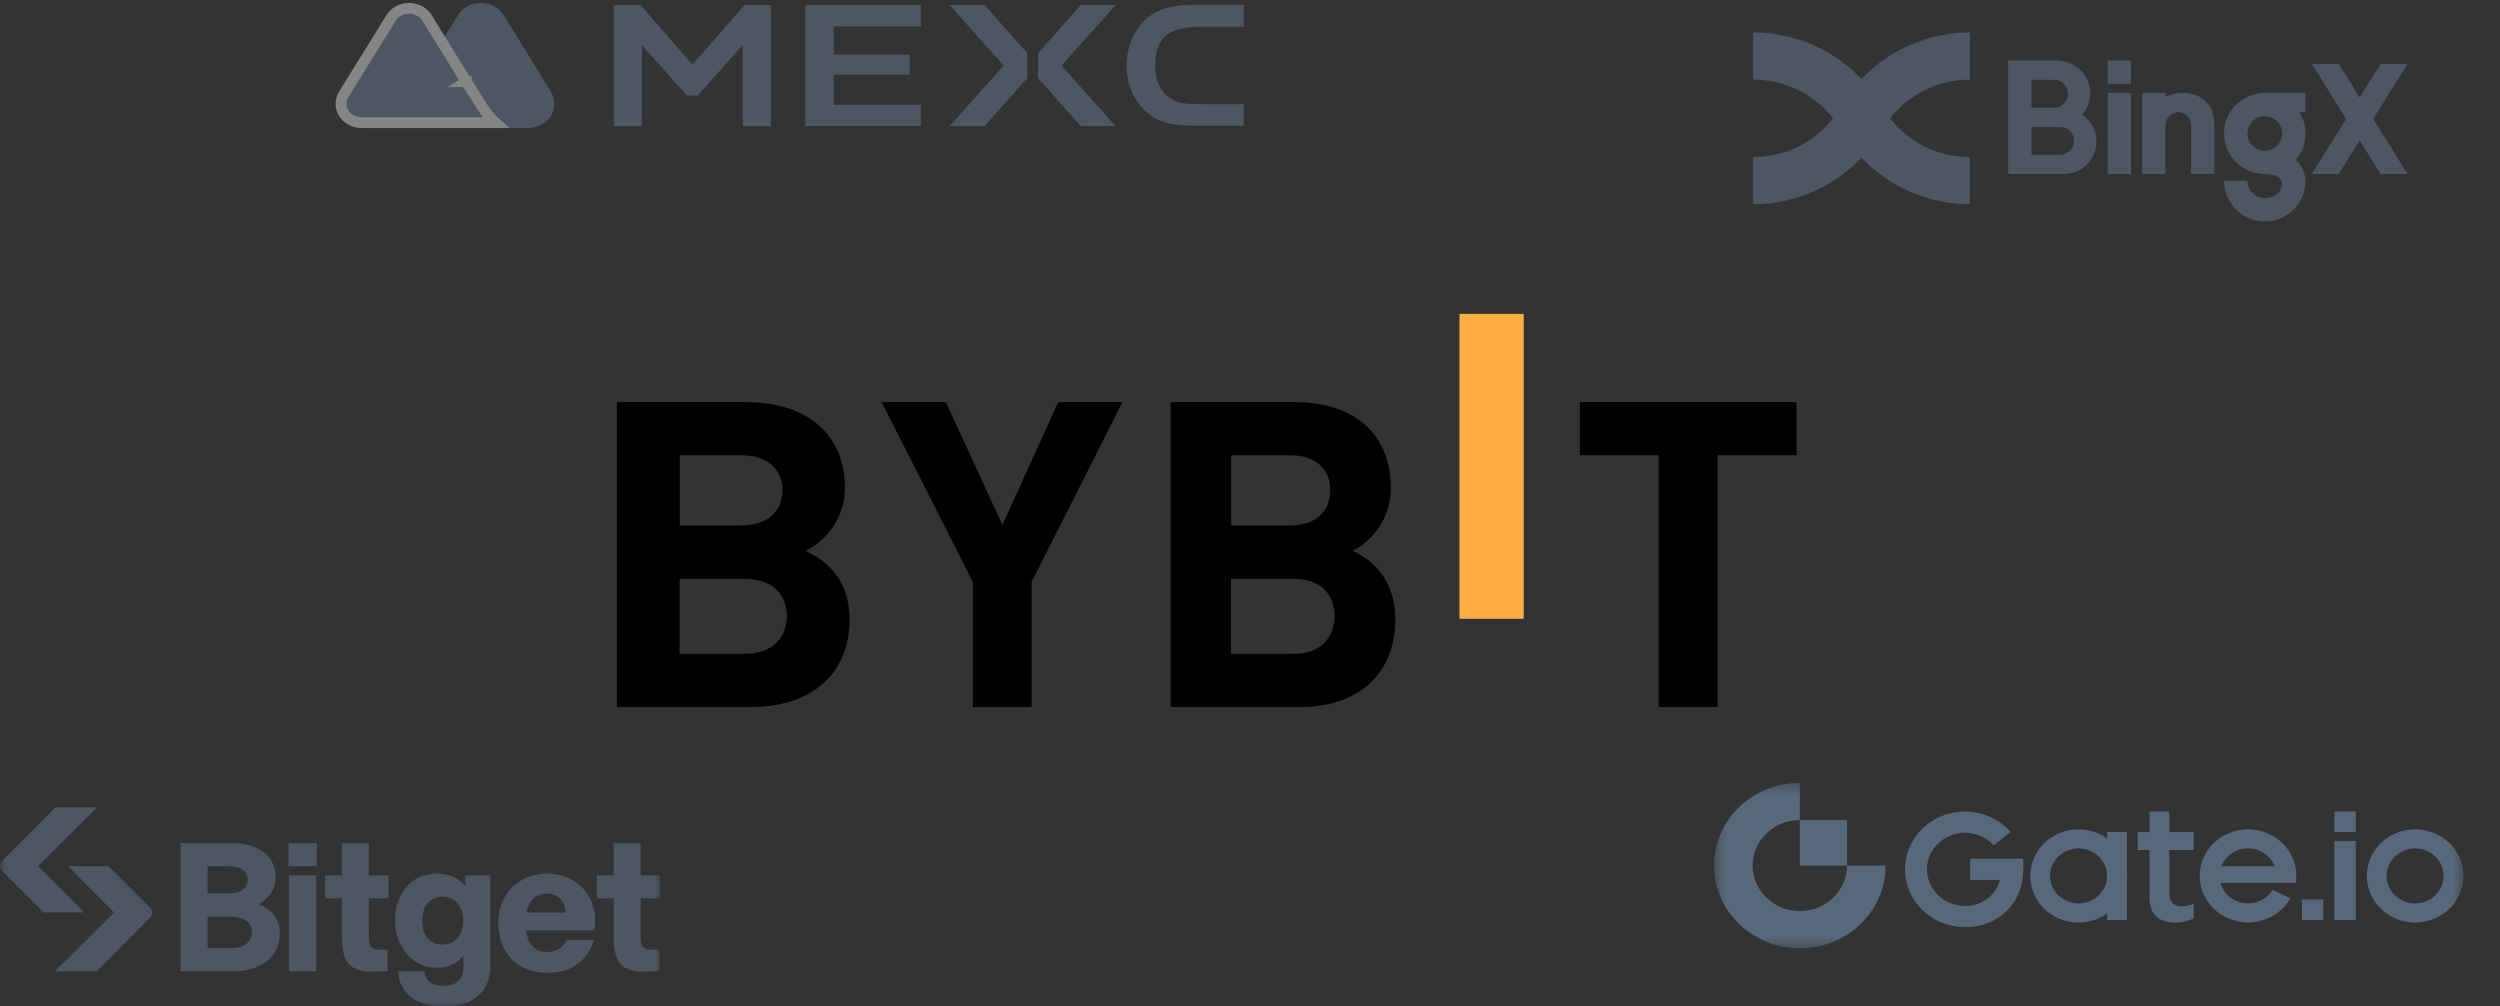 <svg width="231" height="93" viewBox="0 0 231 93" fill="none" xmlns="http://www.w3.org/2000/svg">
<rect x="0" y="0" width="231" height="93" fill="#333333" stroke="none"/>
<path d="M134.857 57.177V29H140.789V57.177H134.857Z" fill="#FFAE43"/>
<path d="M69.414 65.333H57V37.157H68.911C74.706 37.157 78.076 40.244 78.076 45.077C78.076 48.209 75.911 50.223 74.416 50.894C76.201 51.685 78.503 53.46 78.503 57.234C78.503 62.484 74.706 65.333 69.414 65.333ZM68.469 42.064H62.81V48.553H68.469C70.924 48.553 72.296 47.24 72.296 45.301C72.296 43.362 70.924 42.064 68.469 42.064ZM68.835 53.49H62.795V60.411H68.835C71.458 60.411 72.708 58.83 72.708 56.921C72.708 55.011 71.458 53.49 68.835 53.49Z" fill="black"/>
<path d="M95.32 53.773V65.333H89.892V53.773L81.469 37.157H87.401L92.628 48.508L97.782 37.157H103.714L95.32 53.773Z" fill="black"/>
<path d="M120.149 65.333H108.163V37.157H119.663C125.259 37.157 128.513 40.244 128.513 45.077C128.513 48.209 126.422 50.223 124.979 50.894C126.702 51.685 128.925 53.46 128.925 57.234C128.91 62.484 125.259 65.333 120.149 65.333ZM119.221 42.064H113.758V48.553H119.221C121.592 48.553 122.917 47.24 122.917 45.301C122.917 43.362 121.592 42.064 119.221 42.064ZM119.575 53.49H113.744V60.411H119.575C122.107 60.411 123.315 58.83 123.315 56.921C123.315 55.011 122.122 53.49 119.575 53.49Z" fill="black"/>
<path d="M158.709 42.064V65.333H153.256V42.064H145.979V37.157H166V42.064H158.709Z" fill="black"/>
<g opacity="0.4" clip-path="url(#clip0_2006_5)">
<mask id="mask0_2006_5" style="mask-type:luminance" maskUnits="userSpaceOnUse" x="0" y="74" width="61" height="19">
<path d="M0 74H61V93H0V74Z" fill="white"/>
</mask>
<g mask="url(#mask0_2006_5)">
<path d="M23.91 83.544C24.369 83.283 24.736 82.957 25.004 82.574C25.308 82.14 25.469 81.622 25.464 81.092C25.464 80.069 25.082 79.271 24.331 78.719C23.588 78.173 22.567 77.897 21.293 77.897H16.689V89.743H21.477C22.818 89.743 23.892 89.43 24.668 88.813C25.451 88.191 25.848 87.32 25.848 86.224C25.848 85.555 25.661 84.981 25.293 84.516C24.963 84.101 24.498 83.774 23.91 83.544ZM19.181 80.032H21.093C21.693 80.032 22.145 80.148 22.44 80.378C22.73 80.604 22.872 80.902 22.872 81.286C22.872 81.672 22.73 81.985 22.44 82.212C22.145 82.441 21.693 82.558 21.093 82.558H19.181V80.032ZM22.781 87.206C22.449 87.473 21.943 87.608 21.277 87.608H19.181V84.709H21.277C21.943 84.709 22.45 84.839 22.783 85.095C23.113 85.35 23.273 85.687 23.273 86.126C23.273 86.587 23.112 86.941 22.781 87.206ZM29.215 80.885H26.706V89.742H29.214L29.215 80.885ZM53.989 82.217C53.587 81.74 53.081 81.362 52.51 81.113C51.926 80.854 51.269 80.722 50.559 80.722C49.688 80.722 48.903 80.92 48.224 81.311C47.552 81.694 46.997 82.254 46.619 82.929C46.233 83.612 46.039 84.403 46.039 85.281C46.039 86.16 46.228 87.003 46.601 87.696C46.966 88.381 47.521 88.944 48.2 89.317C48.885 89.696 49.69 89.889 50.593 89.889C51.7 89.889 52.64 89.61 53.388 89.058C54.108 88.528 54.602 87.78 54.872 86.843H52.347C52.214 87.162 52.027 87.433 51.759 87.625C51.442 87.85 51.033 87.964 50.542 87.964C50.117 87.964 49.752 87.861 49.459 87.657C49.164 87.452 48.939 87.15 48.791 86.758C48.697 86.5 48.633 86.232 48.602 85.959H54.916L54.929 85.88C55.041 85.166 55.013 84.489 54.843 83.869C54.681 83.262 54.39 82.699 53.989 82.217V82.217ZM48.643 84.319C48.681 84.136 48.733 83.956 48.8 83.78C48.953 83.382 49.176 83.077 49.461 82.872C49.744 82.668 50.097 82.565 50.509 82.565C51.026 82.565 51.451 82.733 51.771 83.064C52.075 83.379 52.246 83.809 52.283 84.319L48.643 84.319ZM29.267 77.897H26.654V80.032H29.267V77.897ZM43.002 81.89C42.719 81.544 42.366 81.262 41.966 81.064C41.498 80.837 40.95 80.722 40.338 80.722C39.589 80.722 38.916 80.908 38.342 81.272C37.767 81.637 37.311 82.153 36.989 82.803C36.666 83.453 36.502 84.215 36.502 85.07C36.502 85.925 36.674 86.643 37.014 87.297C37.355 87.953 37.827 88.476 38.417 88.851C39.008 89.227 39.683 89.418 40.422 89.418C40.98 89.418 41.49 89.297 41.936 89.057C42.28 88.876 42.581 88.621 42.819 88.312V89.276C42.819 89.874 42.662 90.333 42.354 90.639C42.045 90.945 41.575 91.099 40.957 91.099C40.424 91.099 40.005 90.978 39.712 90.739C39.472 90.543 39.262 90.287 39.214 89.743H36.795C36.818 90.504 37.04 91.016 37.355 91.466C37.708 91.969 38.204 92.362 38.832 92.634C39.452 92.903 40.174 93.039 40.973 93.039C42.316 93.039 43.385 92.701 44.151 92.034C44.92 91.364 45.31 90.425 45.31 89.245V80.885H43.003L43.002 81.89ZM42.561 86.247C42.416 86.561 42.184 86.827 41.893 87.013C41.609 87.191 41.265 87.283 40.873 87.283C40.305 87.283 39.863 87.089 39.523 86.69C39.183 86.293 39.011 85.748 39.011 85.07C39.011 84.392 39.182 83.847 39.522 83.45C39.859 83.056 40.313 82.857 40.873 82.857C41.432 82.857 41.926 83.059 42.274 83.458C42.624 83.862 42.802 84.409 42.802 85.085C42.802 85.524 42.721 85.914 42.561 86.247V86.247ZM61.001 83.004V80.885H59.191V77.897H56.699V80.885H55.153V83.004H56.699V86.471C56.699 88.399 57.078 89.816 59.439 89.772L60.921 89.742V87.757H60.186C59.136 87.757 59.195 87.144 59.195 86.004L59.191 83.004L61.001 83.004ZM35.893 83.004V80.885H34.083V77.897H31.591V80.885H30.044V83.004H31.59V86.471C31.59 88.399 31.969 89.816 34.33 89.772L35.812 89.742V87.757H35.078C34.029 87.757 34.087 87.144 34.087 86.004L34.083 83.004L35.893 83.004ZM6.254 80.032H10.017L13.866 83.866C14.116 84.115 14.117 84.521 13.868 84.772L8.932 89.746H5.057L6.229 88.603L10.531 84.317L6.283 80.031" fill="#718CAB"/>
<path d="M7.8 84.308H4.039L0.189 80.474C0.13 80.414 0.082 80.344 0.05 80.266C0.017 80.189 0.001 80.105 0 80.021C0 79.937 0.017 79.854 0.049 79.776C0.081 79.698 0.127 79.627 0.187 79.568L5.123 74.594H8.999L7.827 75.736L3.525 80.022L7.773 84.308" fill="#718CAB"/>
</g>
</g>
<g opacity="0.4" clip-path="url(#clip1_2006_5)">
<path d="M50.889 8.439L46.524 1.373C45.572 -0.099 43.226 -0.112 42.302 1.439L37.724 8.784C36.871 10.136 37.923 11.82 39.644 11.82H48.842C50.562 11.833 51.855 10.083 50.889 8.439Z" fill="#718CAB"/>
<path d="M44.166 9.259L44.166 9.259L44.169 9.265L44.174 9.272C44.668 10.047 45.137 10.784 45.761 11.333H42.572H33.433C31.842 11.321 31.087 9.814 31.753 8.728C31.753 8.728 31.753 8.728 31.753 8.727L36.06 1.782L36.065 1.774L36.07 1.765C36.818 0.442 38.628 0.506 39.399 1.558L43.085 7.535L43.085 7.535L43.088 7.54L43.511 7.272L43.088 7.54L43.088 7.54L43.089 7.54L43.089 7.541L43.09 7.543L43.095 7.55L43.113 7.578L43.179 7.683L43.397 8.028C43.568 8.298 43.769 8.618 43.896 8.822C43.896 8.822 43.896 8.822 43.897 8.823L44.166 9.259Z" fill="#718CAB" stroke="white"/>
<path d="M107.707 3.301C108.346 2.744 109.469 2.479 111.104 2.479H114.929V0.45H110.408C109.327 0.45 108.417 0.557 107.707 0.769C107.01 0.981 106.399 1.312 105.873 1.776C105.318 2.28 104.878 2.903 104.565 3.646C104.252 4.401 104.096 5.223 104.096 6.085C104.096 6.907 104.252 7.702 104.565 8.432C104.878 9.161 105.318 9.797 105.873 10.301C106.385 10.765 106.996 11.096 107.678 11.309C108.375 11.521 109.299 11.627 110.408 11.627H114.929V9.625H111.104C110.237 9.625 109.64 9.598 109.299 9.532C108.943 9.466 108.617 9.36 108.346 9.201C107.806 8.882 107.394 8.471 107.124 7.954C106.868 7.451 106.74 6.814 106.74 6.072C106.74 4.799 107.067 3.858 107.707 3.301Z" fill="#718CAB"/>
<path d="M74.427 11.653H85.089V9.691H77.028V6.894H84.065V5.038H77.028V2.439H85.089V0.464H74.427V11.653Z" fill="#718CAB"/>
<path d="M87.747 0.464L92.737 6.058L87.747 11.653H90.974L94.912 7.225V4.905L90.974 0.464H87.747Z" fill="#718CAB"/>
<path d="M99.859 0.464L95.921 4.905V7.225L99.859 11.653H103.086L98.082 6.058L103.086 0.464H99.859Z" fill="#718CAB"/>
<path d="M63.978 5.979L59.187 0.464H56.713V11.653H59.315V4.189L63.466 8.829H64.475L68.626 4.149V11.653H71.228V0.464H68.783L63.978 5.979Z" fill="#718CAB"/>
</g>
<g opacity="0.4">
<path fill-rule="evenodd" clip-rule="evenodd" d="M194.748 8.583H196.908V16.08H194.748V8.583Z" fill="#718CAB"/>
<path d="M193.356 11.642C193.123 11.216 192.79 10.852 192.388 10.583C192.885 10.022 193.178 9.277 193.142 8.461C193.069 6.843 191.682 5.594 190.058 5.594H185.555V16.079H190.707C192.371 16.079 193.72 14.735 193.72 13.075C193.72 12.556 193.589 12.069 193.356 11.642ZM190.372 14.3H187.714V11.726H190.356C191.05 11.726 191.637 12.276 191.637 13.014C191.637 13.742 191.051 14.3 190.372 14.3ZM189.807 9.947H187.714V7.375H189.791C190.486 7.375 191.073 7.923 191.073 8.661C191.071 9.389 190.486 9.947 189.807 9.947Z" fill="#718CAB"/>
<path d="M222.459 5.905H219.975L218.034 9.006L216.094 5.905H213.608L216.792 10.992L213.608 16.08H216.094L218.034 12.979L219.975 16.08H222.459L219.277 10.992L222.459 5.905Z" fill="#718CAB"/>
<path d="M204.611 11.91V16.079H202.452V11.537C202.452 10.876 201.905 10.342 201.236 10.361C200.592 10.381 200.095 10.942 200.095 11.585V16.078H197.935V8.581H200.095V8.939C200.581 8.709 201.123 8.581 201.696 8.581C201.983 8.581 202.263 8.613 202.531 8.674C203.728 8.946 204.574 10.011 204.604 11.234C204.609 11.454 204.611 11.681 204.611 11.91Z" fill="#718CAB"/>
<path fill-rule="evenodd" clip-rule="evenodd" d="M194.748 5.594H196.908V7.747H194.748V5.594Z" fill="#718CAB"/>
<path d="M213.029 8.583H209.304C209.292 8.583 209.28 8.582 209.267 8.582C207.19 8.582 205.507 10.261 205.507 12.331C205.507 14.391 207.174 16.062 209.235 16.078C209.245 16.08 209.255 16.08 209.267 16.08C210.069 16.08 210.869 16.314 210.869 17.009C210.869 17.714 210.144 18.313 209.267 18.313C208.383 18.313 207.666 17.599 207.666 16.717H205.506C205.506 18.787 207.19 20.466 209.266 20.466C211.345 20.466 213.027 18.787 213.027 16.717C213.027 16.717 213.069 15.597 212.116 14.778C212.685 14.122 213.028 13.268 213.028 12.331C213.028 11.608 212.823 10.935 212.468 10.363H213.029V8.583ZM209.267 13.927C208.383 13.927 207.666 13.212 207.666 12.331C207.666 11.45 208.383 10.735 209.267 10.735C210.151 10.735 210.869 11.45 210.869 12.331C210.869 13.212 210.151 13.927 209.267 13.927Z" fill="#718CAB"/>
<path d="M182.011 3C179.701 3 177.417 3.582 175.404 4.685C174.327 5.275 173.331 6.007 172.447 6.862C172.239 7.062 172.035 7.272 171.84 7.486C171.188 8.202 170.61 8.988 170.124 9.821C169.952 10.12 169.761 10.412 169.556 10.691C169.529 10.727 169.504 10.764 169.474 10.799C167.686 13.158 164.962 14.51 162 14.51V18.868C164.31 18.868 166.594 18.286 168.607 17.184C169.683 16.595 170.678 15.861 171.564 15.006C171.772 14.806 171.976 14.596 172.172 14.383C172.825 13.666 173.401 12.881 173.886 12.047L173.918 11.993C174.083 11.713 174.264 11.439 174.454 11.178C174.481 11.143 174.508 11.106 174.537 11.068C176.324 8.71 179.05 7.357 182.011 7.357V3Z" fill="#718CAB"/>
<path d="M182.011 14.511C179.05 14.511 176.324 13.159 174.535 10.8C174.509 10.764 174.481 10.729 174.454 10.69C174.251 10.414 174.059 10.121 173.887 9.821C173.401 8.989 172.824 8.203 172.171 7.487C171.976 7.274 171.772 7.064 171.564 6.864C170.68 6.009 169.685 5.276 168.607 4.686C166.594 3.584 164.31 3.002 162 3.002V7.36C164.962 7.36 167.687 8.712 169.476 11.071C169.504 11.106 169.53 11.143 169.557 11.179C169.749 11.44 169.93 11.715 170.092 11.993L170.126 12.05C170.611 12.881 171.188 13.666 171.84 14.383C172.035 14.596 172.239 14.806 172.447 15.006C173.333 15.861 174.328 16.595 175.404 17.184C177.417 18.286 179.701 18.868 182.011 18.868V14.511Z" fill="#718CAB"/>
</g>
<g opacity="0.6">
<path fill-rule="evenodd" clip-rule="evenodd" d="M215.703 85.007H217.67V77.714H215.703V85.007Z" fill="#718CAB"/>
<path fill-rule="evenodd" clip-rule="evenodd" d="M215.703 76.88H217.67V74.985H215.703V76.88Z" fill="#718CAB"/>
<path fill-rule="evenodd" clip-rule="evenodd" d="M212.7 85.006H214.667V83.111H212.7V85.006Z" fill="#718CAB"/>
<path fill-rule="evenodd" clip-rule="evenodd" d="M198.792 84.017C198.906 84.311 199.081 84.54 199.289 84.72C199.5 84.902 199.748 85.044 200.041 85.124C200.339 85.205 200.667 85.236 201.015 85.236C201.374 85.236 201.695 85.2 201.969 85.129C202.223 85.063 202.467 84.97 202.693 84.852V83.513C202.332 83.663 201.995 83.717 201.611 83.735C201.205 83.753 200.965 83.641 200.765 83.458C200.556 83.265 200.445 83.015 200.445 82.594V78.543H202.693V76.88H200.445V74.985H198.617V76.88H197.522V78.543H198.617V82.893C198.617 83.343 198.675 83.721 198.792 84.017Z" fill="#718CAB"/>
<path fill-rule="evenodd" clip-rule="evenodd" d="M186.939 79.347H182.043V81.307H184.792C184.648 81.867 184.365 82.369 183.958 82.77C183.344 83.374 182.493 83.707 181.561 83.707C179.627 83.707 178.053 82.191 178.053 80.327C178.053 78.462 179.627 76.946 181.561 76.946C182.597 76.946 183.549 77.373 184.209 78.11L185.783 76.87C184.739 75.691 183.191 74.986 181.561 74.986C178.506 74.986 176.02 77.382 176.02 80.327C176.02 83.272 178.506 85.668 181.561 85.668C183.044 85.668 184.411 85.152 185.411 84.168C186.25 83.341 186.806 82.188 186.913 81.033C186.965 80.47 186.97 79.91 186.939 79.347Z" fill="#718CAB"/>
<path fill-rule="evenodd" clip-rule="evenodd" d="M207.718 78.393C208.846 78.393 209.808 79.076 210.184 80.037H205.251C205.627 79.076 206.589 78.393 207.718 78.393ZM212.131 81.586C212.164 81.373 212.183 81.155 212.183 80.933C212.183 78.557 210.183 76.63 207.718 76.63C205.253 76.63 203.253 78.557 203.253 80.933C203.253 83.31 205.253 85.236 207.718 85.236C209.409 85.236 210.88 84.329 211.638 82.993L209.989 82.222C209.53 82.971 208.685 83.474 207.718 83.474C206.495 83.474 205.468 82.671 205.169 81.584H210.265C210.265 81.584 210.265 81.585 210.265 81.586H212.131Z" fill="#718CAB"/>
<path fill-rule="evenodd" clip-rule="evenodd" d="M192.06 83.474C190.604 83.474 189.424 82.337 189.424 80.933C189.424 79.53 190.604 78.393 192.06 78.393C193.515 78.393 194.695 79.53 194.695 80.933C194.695 82.337 193.515 83.474 192.06 83.474ZM192.06 76.638C189.594 76.638 187.596 78.564 187.596 80.94C187.596 83.316 189.594 85.243 192.06 85.243C194.525 85.243 196.523 83.316 196.523 80.94C196.523 78.564 194.525 76.638 192.06 76.638Z" fill="#718CAB"/>
<mask id="mask1_2006_5" style="mask-type:alpha" maskUnits="userSpaceOnUse" x="158" y="72" width="70" height="16">
<path d="M158.378 87.621H227.622V72.339H158.378V87.621Z" fill="white"/>
</mask>
<g mask="url(#mask1_2006_5)">
<path fill-rule="evenodd" clip-rule="evenodd" d="M194.695 85.007H196.523V76.874H194.695V85.007Z" fill="#718CAB"/>
<path fill-rule="evenodd" clip-rule="evenodd" d="M223.158 83.474C221.702 83.474 220.522 82.336 220.522 80.933C220.522 79.53 221.702 78.393 223.158 78.393C224.613 78.393 225.793 79.53 225.793 80.933C225.793 82.336 224.613 83.474 223.158 83.474ZM223.158 76.63C220.693 76.63 218.693 78.556 218.693 80.933C218.693 83.31 220.693 85.236 223.158 85.236C225.623 85.236 227.623 83.31 227.623 80.933C227.623 78.556 225.623 76.63 223.158 76.63Z" fill="#718CAB"/>
<path fill-rule="evenodd" clip-rule="evenodd" d="M166.305 84.182C163.897 84.182 161.945 82.301 161.945 79.98C161.945 77.659 163.897 75.777 166.305 75.777V72.339C161.927 72.339 158.378 75.76 158.378 79.98C158.378 84.2 161.927 87.621 166.305 87.621C170.682 87.621 174.231 84.2 174.231 79.98H170.664C170.664 82.301 168.712 84.182 166.305 84.182Z" fill="#718CAB"/>
<path fill-rule="evenodd" clip-rule="evenodd" d="M166.304 79.979H170.664V75.777H166.304V79.979Z" fill="#718CAB"/>
</g>
</g>
<defs>
<clipPath id="clip0_2006_5">
<rect width="61" height="19" fill="white" transform="translate(0 74)"/>
</clipPath>
<clipPath id="clip1_2006_5">
<rect width="84" height="12" fill="white" transform="translate(31)"/>
</clipPath>
</defs>
</svg>
